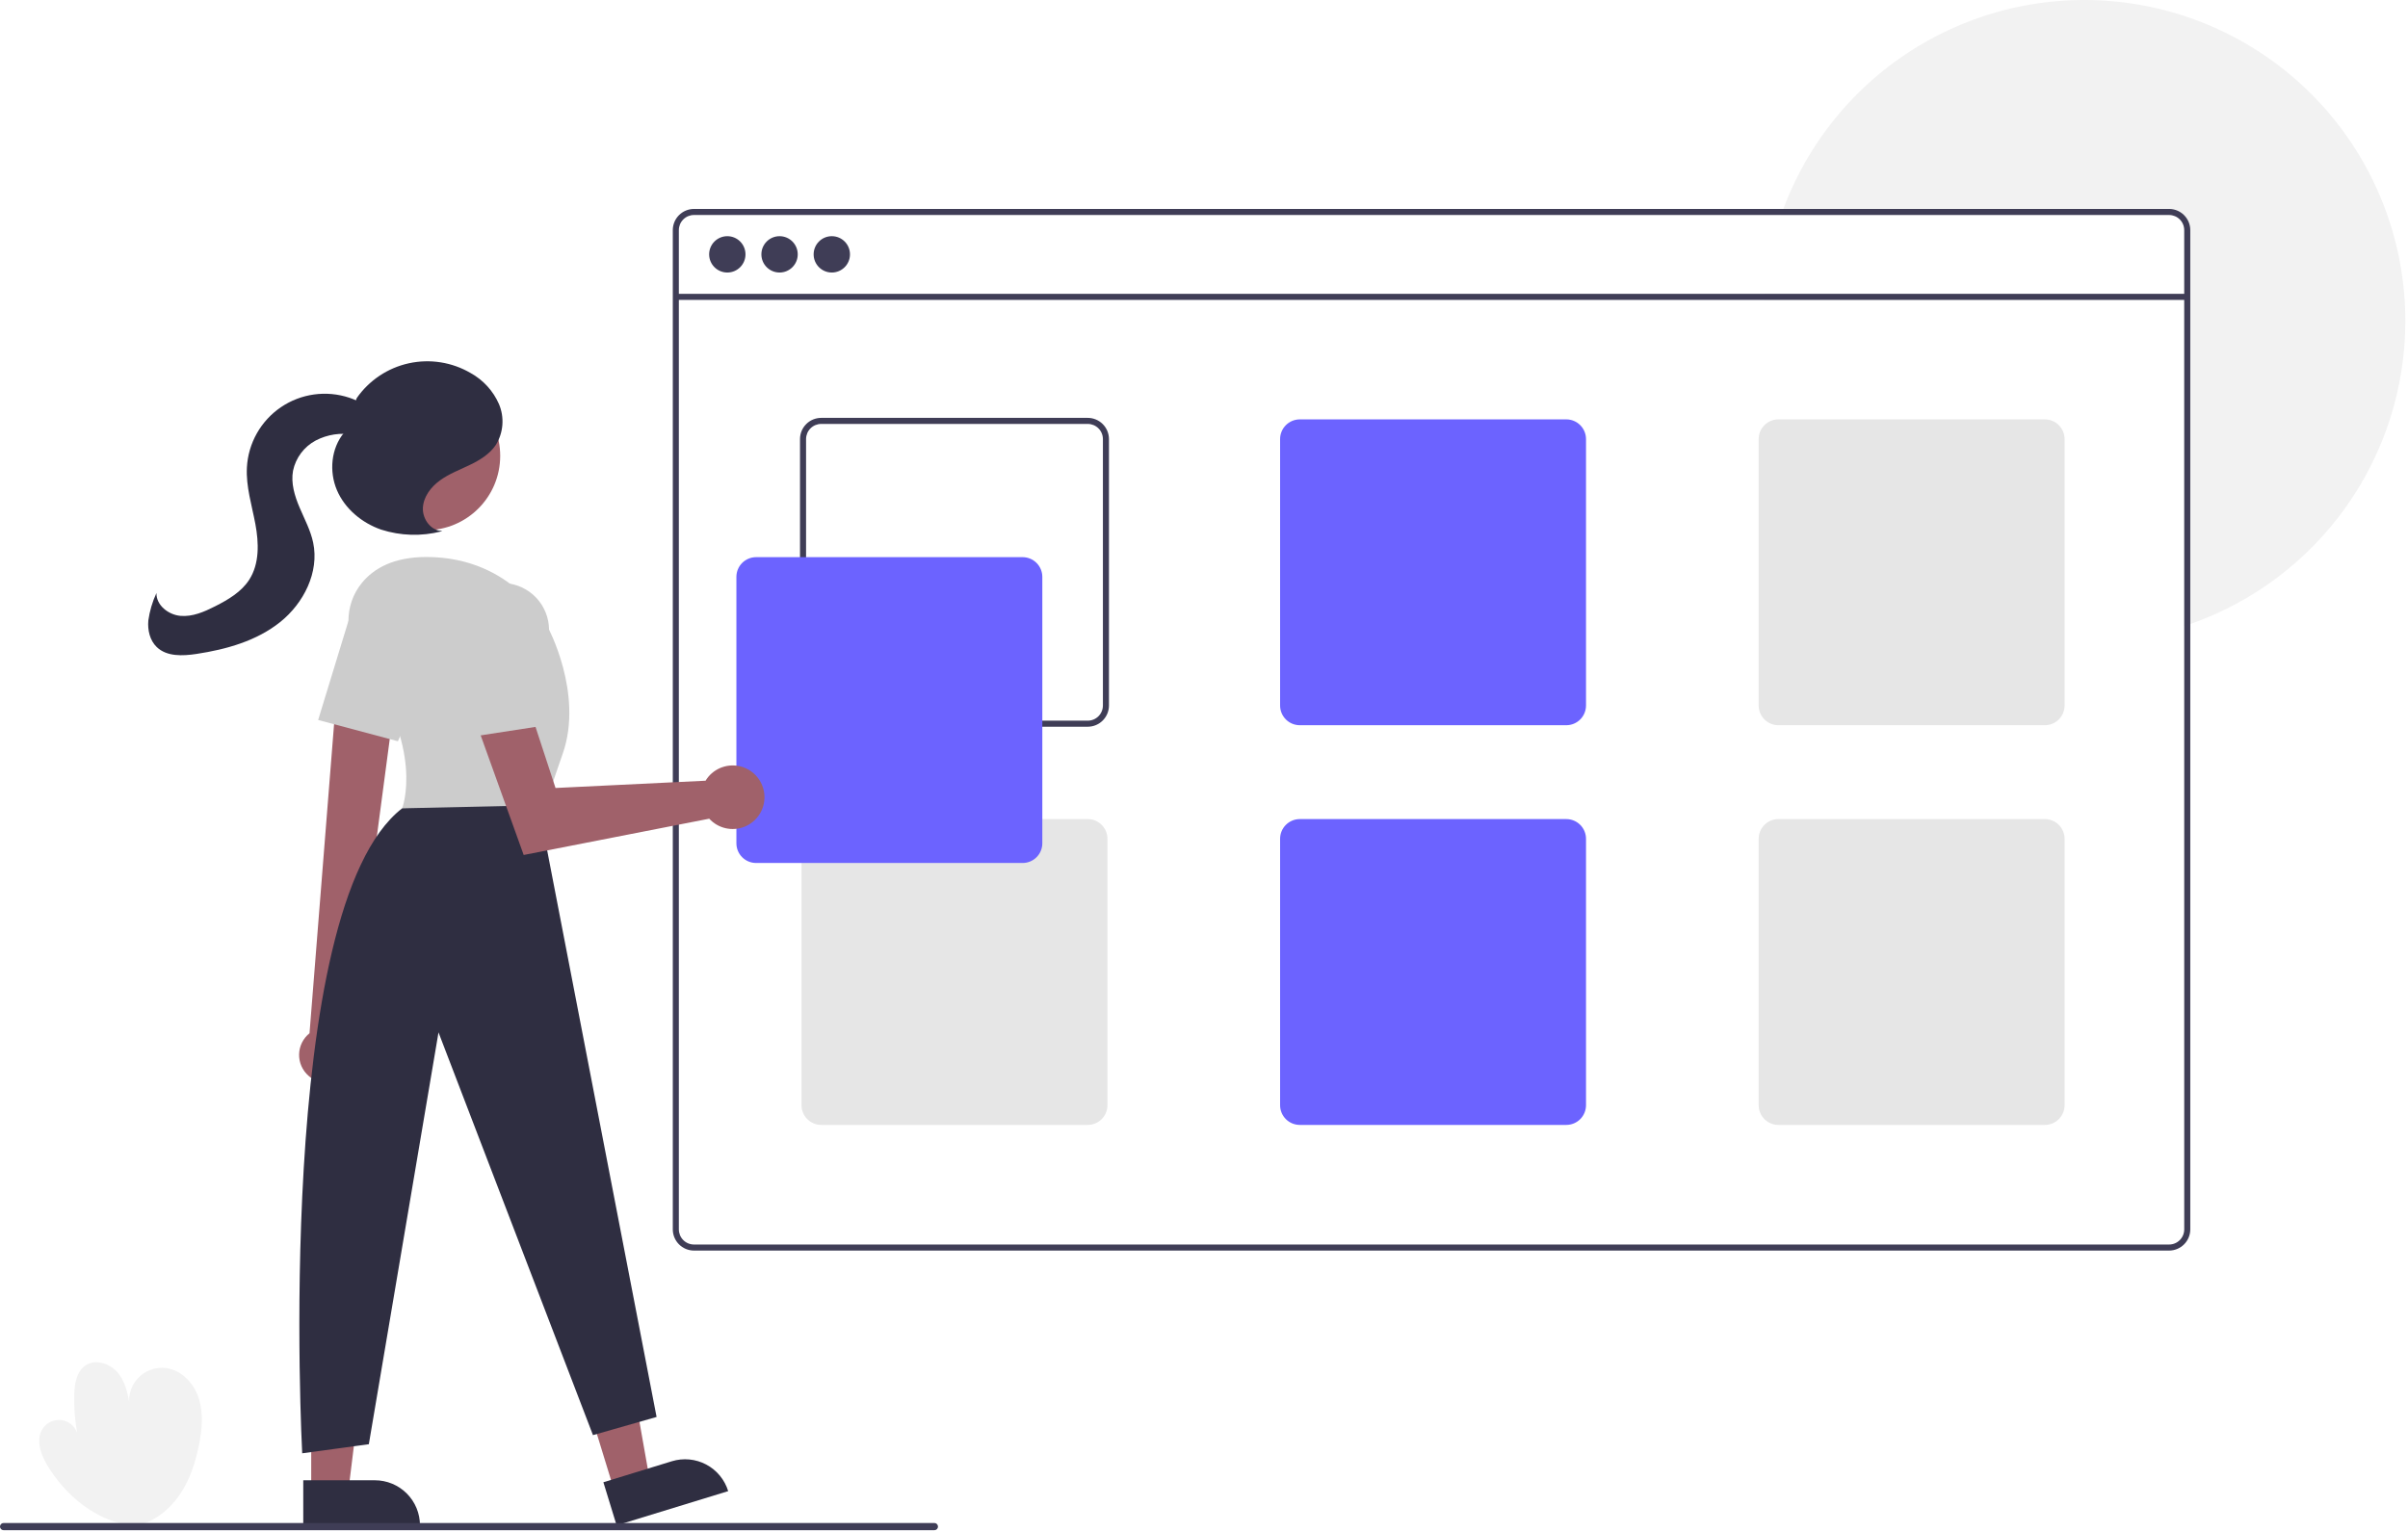 <svg width="795" height="506" viewBox="0 0 795 506" fill="none" xmlns="http://www.w3.org/2000/svg">
<g clip-path="url(#clip0)">
<path d="M44.519 503.871C32.268 502.863 21.452 494 15.301 483.357C13.238 479.788 11.825 475.107 14.161 471.71C14.829 470.738 15.753 469.969 16.831 469.488C17.908 469.008 19.098 468.834 20.268 468.986C21.438 469.138 22.543 469.61 23.462 470.351C24.381 471.091 25.078 472.07 25.476 473.181C24.723 469.012 24.4 464.776 24.511 460.54C24.605 456.954 25.282 452.9 28.264 450.906C31.724 448.592 36.71 450.429 39.226 453.744C41.742 457.059 42.425 461.37 43.029 465.488C42.536 463.745 42.488 461.907 42.889 460.14C43.29 458.374 44.128 456.737 45.326 455.378C46.523 454.02 48.043 452.983 49.745 452.363C51.446 451.743 53.276 451.56 55.067 451.831C60.134 452.596 64.103 456.983 65.652 461.867C67.201 466.752 66.717 472.048 65.72 477.074C64.552 482.968 62.655 488.815 59.239 493.758C55.824 498.702 50.751 502.687 44.866 503.897L44.519 503.871Z" fill="#F2F2F2"/>
<path d="M794.122 106C794.122 127.984 787.289 149.424 774.569 167.354C761.849 185.284 743.871 198.817 723.122 206.08C722.462 206.31 721.792 206.54 721.122 206.75V99.04H582.352C582.392 98.37 582.442 97.7 582.502 97.04H721.122V76C721.121 74.674 720.594 73.403 719.657 72.465C718.719 71.528 717.448 71.001 716.122 71H588.042C588.272 70.33 588.512 69.66 588.772 69C597.449 45.71 614.032 26.21 635.626 13.905C657.22 1.6 682.45 -2.727 706.91 1.68C731.369 6.087 753.503 18.948 769.444 38.016C785.385 57.084 794.119 81.147 794.122 106V106Z" fill="#F2F2F2"/>
<path d="M716.122 69H229.122C227.266 69.002 225.487 69.74 224.174 71.052C222.862 72.365 222.124 74.144 222.122 76V406C222.124 407.856 222.862 409.635 224.174 410.947C225.487 412.26 227.266 412.998 229.122 413H716.122C717.978 412.998 719.757 412.26 721.069 410.947C722.382 409.635 723.12 407.856 723.122 406V76C723.12 74.144 722.382 72.365 721.069 71.052C719.757 69.74 717.978 69.002 716.122 69V69ZM721.122 406C721.121 407.326 720.594 408.597 719.657 409.535C718.719 410.473 717.448 411 716.122 411H229.122C227.796 411 226.524 410.473 225.587 409.535C224.649 408.597 224.122 407.326 224.122 406V76C224.122 74.674 224.649 73.403 225.587 72.465C226.524 71.528 227.796 71.001 229.122 71H716.122C717.448 71.001 718.719 71.528 719.657 72.465C720.594 73.403 721.121 74.674 721.122 76V406Z" fill="#3F3D56"/>
<path d="M722.122 97.04H223.122V99.04H722.122V97.04Z" fill="#3F3D56"/>
<path d="M240.122 90C243.436 90 246.122 87.314 246.122 84C246.122 80.686 243.436 78 240.122 78C236.808 78 234.122 80.686 234.122 84C234.122 87.314 236.808 90 240.122 90Z" fill="#3F3D56"/>
<path d="M257.372 90C260.686 90 263.372 87.314 263.372 84C263.372 80.686 260.686 78 257.372 78C254.058 78 251.372 80.686 251.372 84C251.372 87.314 254.058 90 257.372 90Z" fill="#3F3D56"/>
<path d="M274.622 90C277.936 90 280.622 87.314 280.622 84C280.622 80.686 277.936 78 274.622 78C271.308 78 268.622 80.686 268.622 84C268.622 87.314 271.308 90 274.622 90Z" fill="#3F3D56"/>
<path d="M359.122 138H271.122C269.266 138.002 267.487 138.74 266.174 140.053C264.862 141.365 264.124 143.144 264.122 145V233C264.124 234.856 264.862 236.635 266.174 237.947C267.487 239.26 269.266 239.998 271.122 240H359.122C360.978 239.998 362.757 239.26 364.069 237.947C365.382 236.635 366.12 234.856 366.122 233V145C366.12 143.144 365.382 141.365 364.069 140.053C362.757 138.74 360.978 138.002 359.122 138V138ZM364.122 233C364.121 234.326 363.594 235.597 362.657 236.535C361.719 237.473 360.448 237.999 359.122 238H271.122C269.796 237.999 268.524 237.473 267.587 236.535C266.649 235.597 266.122 234.326 266.122 233V145C266.122 143.674 266.649 142.403 267.587 141.465C268.524 140.527 269.796 140.001 271.122 140H359.122C360.448 140.001 361.719 140.527 362.657 141.465C363.594 142.403 364.121 143.674 364.122 145V233Z" fill="#3F3D56"/>
<path d="M517.122 138.5H429.122C427.399 138.503 425.748 139.189 424.529 140.408C423.311 141.626 422.625 143.277 422.622 145V233C422.625 234.723 423.311 236.374 424.529 237.593C425.748 238.811 427.399 239.497 429.122 239.5H517.122C518.845 239.497 520.496 238.811 521.714 237.593C522.933 236.374 523.618 234.723 523.622 233V145C523.618 143.277 522.933 141.626 521.714 140.408C520.496 139.189 518.845 138.503 517.122 138.5V138.5Z" fill="#6C63FF"/>
<path d="M675.122 138.5H587.122C585.399 138.503 583.748 139.189 582.529 140.408C581.311 141.626 580.625 143.277 580.622 145V233C580.625 234.723 581.311 236.374 582.529 237.593C583.748 238.811 585.399 239.497 587.122 239.5H675.122C676.845 239.497 678.496 238.811 679.714 237.593C680.933 236.374 681.618 234.723 681.622 233V145C681.618 143.277 680.933 141.626 679.714 140.408C678.496 139.189 676.845 138.503 675.122 138.5V138.5Z" fill="#E6E6E6"/>
<path d="M359.122 270.5H271.122C269.399 270.503 267.748 271.189 266.529 272.408C265.311 273.626 264.625 275.277 264.622 277V365C264.625 366.723 265.311 368.374 266.529 369.592C267.748 370.811 269.399 371.497 271.122 371.5H359.122C360.845 371.497 362.496 370.811 363.714 369.592C364.933 368.374 365.618 366.723 365.622 365V277C365.618 275.277 364.933 273.626 363.714 272.408C362.496 271.189 360.845 270.503 359.122 270.5V270.5Z" fill="#E6E6E6"/>
<path d="M517.122 270.5H429.122C427.399 270.503 425.748 271.189 424.529 272.408C423.311 273.626 422.625 275.277 422.622 277V365C422.625 366.723 423.311 368.374 424.529 369.592C425.748 370.811 427.399 371.497 429.122 371.5H517.122C518.845 371.497 520.496 370.811 521.714 369.592C522.933 368.374 523.618 366.723 523.622 365V277C523.618 275.277 522.933 273.626 521.714 272.408C520.496 271.189 518.845 270.503 517.122 270.5V270.5Z" fill="#6C63FF"/>
<path d="M675.122 270.5H587.122C585.399 270.503 583.748 271.189 582.529 272.408C581.311 273.626 580.625 275.277 580.622 277V365C580.625 366.723 581.311 368.374 582.529 369.592C583.748 370.811 585.399 371.497 587.122 371.5H675.122C676.845 371.497 678.496 370.811 679.714 369.592C680.933 368.374 681.618 366.723 681.622 365V277C681.618 275.277 680.933 273.626 679.714 272.408C678.496 271.189 676.845 270.503 675.122 270.5V270.5Z" fill="#E6E6E6"/>
<path d="M337.622 285H249.622C247.899 284.998 246.246 284.313 245.028 283.094C243.809 281.875 243.124 280.223 243.122 278.5V190.5C243.124 188.777 243.809 187.125 245.028 185.906C246.246 184.687 247.899 184.002 249.622 184H337.622C339.345 184.002 340.997 184.687 342.216 185.906C343.434 187.125 344.12 188.777 344.122 190.5V278.5C344.12 280.223 343.434 281.875 342.216 283.094C340.997 284.313 339.345 284.998 337.622 285V285Z" fill="#6C63FF"/>
<path d="M202.746 492.088L214.466 488.491L206.17 441.573L188.872 446.881L202.746 492.088Z" fill="#A0616A"/>
<path d="M240.41 492.438L203.575 503.742L199.207 489.51L221.81 482.573C223.679 482 225.643 481.8 227.589 481.985C229.535 482.171 231.426 482.737 233.153 483.653C234.88 484.569 236.41 485.817 237.655 487.324C238.9 488.831 239.836 490.569 240.41 492.438V492.438V492.438Z" fill="#2F2E41"/>
<path d="M102.748 492.358L115.008 492.357L120.84 445.069L102.746 445.07L102.748 492.358Z" fill="#A0616A"/>
<path d="M138.652 503.74L100.121 503.742L100.12 488.855L123.764 488.854C125.719 488.854 127.655 489.239 129.461 489.987C131.267 490.735 132.909 491.831 134.291 493.214C135.674 494.596 136.77 496.237 137.518 498.043C138.267 499.849 138.652 501.785 138.652 503.74L138.652 503.74Z" fill="#2F2E41"/>
<path d="M101.868 355.28C100.861 354.398 100.06 353.304 99.521 352.078C98.982 350.852 98.718 349.523 98.748 348.183C98.778 346.844 99.102 345.528 99.696 344.328C100.29 343.127 101.14 342.071 102.186 341.235L111.692 221.54L131.022 226.37L115.545 343.129C116.834 344.979 117.399 347.238 117.133 349.478C116.868 351.717 115.79 353.781 114.104 355.279C112.418 356.777 110.242 357.605 107.986 357.605C105.731 357.605 103.554 356.778 101.868 355.28V355.28Z" fill="#A0616A"/>
<path d="M140.579 175.116C154.144 175.116 165.14 164.12 165.14 150.555C165.14 136.99 154.144 125.994 140.579 125.994C127.014 125.994 116.018 136.99 116.018 150.555C116.018 164.12 127.014 175.116 140.579 175.116Z" fill="#A0616A"/>
<path d="M119.223 217.859C113.681 210.251 113.51 199.772 119.48 192.495C123.376 187.745 129.892 183.945 140.772 183.945C169.772 183.945 180.772 206.945 180.772 206.945C180.772 206.945 192.772 228.945 185.772 248.945C178.772 268.945 178.772 270.945 178.772 270.945L132.772 266.945C132.772 266.945 140.532 247.113 119.223 217.859Z" fill="#CCCCCC"/>
<path d="M105.038 237.767L114.947 205.346C115.611 203.175 116.743 201.177 118.264 199.492C119.785 197.807 121.658 196.476 123.75 195.594C125.842 194.712 128.102 194.301 130.37 194.388C132.638 194.476 134.86 195.061 136.877 196.101V196.101C140.378 197.914 143.058 200.99 144.374 204.706C145.69 208.422 145.544 212.499 143.965 216.111L131.367 244.802L105.038 237.767Z" fill="#CCCCCC"/>
<path d="M177.772 265.945L216.772 467.945L195.772 473.945L144.772 340.945L121.772 476.945L99.772 479.945C99.772 479.945 90.122 300 132.772 266.945L177.772 265.945Z" fill="#2F2E41"/>
<path d="M233.903 256.477C233.547 256.901 233.226 257.352 232.941 257.827L183.406 260.228L173.867 231.109L157.305 238.98L172.893 282.352L234.155 270.371C235.595 271.942 237.479 273.039 239.556 273.513C241.634 273.988 243.807 273.819 245.787 273.029C247.766 272.239 249.458 270.865 250.637 269.09C251.817 267.314 252.428 265.222 252.389 263.091C252.35 260.96 251.664 258.892 250.421 257.16C249.178 255.429 247.437 254.117 245.431 253.399C243.424 252.681 241.246 252.591 239.187 253.141C237.128 253.691 235.285 254.855 233.903 256.477V256.477Z" fill="#A0616A"/>
<path d="M150.375 209.849C150.11 207.595 150.343 205.309 151.058 203.155C151.773 201 152.953 199.029 154.513 197.381C156.074 195.732 157.978 194.447 160.09 193.615C162.202 192.783 164.472 192.425 166.737 192.567V192.567C170.671 192.82 174.362 194.559 177.061 197.432C179.76 200.305 181.265 204.097 181.272 208.039V239.374L154.336 243.518L150.375 209.849Z" fill="#CCCCCC"/>
<path d="M145.981 175.339C142.294 175.323 139.451 171.442 139.616 167.759C139.781 164.076 142.254 160.836 145.234 158.666C148.214 156.496 151.709 155.174 155.032 153.579C158.356 151.983 161.65 149.993 163.702 146.931C164.941 144.926 165.681 142.653 165.859 140.303C166.037 137.953 165.648 135.595 164.725 133.426C162.816 129.089 159.537 125.498 155.392 123.202C149.234 119.598 141.944 118.445 134.975 119.974C128.006 121.503 121.868 125.601 117.785 131.452L113.577 142.91C109.289 148.066 108.609 155.724 111.244 161.89C113.88 168.056 119.493 172.696 125.826 174.901C132.251 176.966 139.129 177.172 145.667 175.496" fill="#2F2E41"/>
<path d="M123.534 137.179C121.725 134.279 118.59 132.435 115.348 131.353C111.593 130.1 107.599 129.73 103.677 130.272C99.756 130.814 96.012 132.255 92.738 134.481C89.465 136.707 86.749 139.658 84.802 143.106C82.855 146.553 81.731 150.403 81.516 154.356C81.172 160.671 83.149 166.845 84.311 173.061C85.473 179.277 85.704 186.143 82.277 191.457C79.666 195.505 75.313 198.054 71.016 200.23C67.435 202.044 63.561 203.746 59.563 203.384C55.565 203.023 51.546 199.856 51.652 195.843C50.314 198.72 49.41 201.781 48.971 204.923C48.69 208.079 49.467 211.485 51.747 213.685C55.06 216.884 60.309 216.65 64.862 215.96C74.719 214.466 84.701 211.664 92.488 205.44C100.275 199.215 105.443 188.965 103.392 179.208C102.535 175.133 100.522 171.412 98.895 167.579C97.268 163.745 95.998 159.552 96.746 155.455C97.188 153.344 98.088 151.356 99.383 149.631C100.677 147.906 102.335 146.487 104.238 145.473C108.087 143.471 112.491 142.804 116.761 143.574C119.56 144.033 123.055 144.746 124.715 142.446C125.155 141.718 125.38 140.88 125.363 140.029C125.347 139.178 125.089 138.349 124.621 137.638C123.664 136.232 122.444 135.023 121.029 134.078" fill="#2F2E41"/>
<path d="M308.485 505.345H1.191C1.034 505.346 0.879 505.315 0.734 505.255C0.589 505.196 0.457 505.108 0.347 504.998C0.236 504.887 0.148 504.756 0.088 504.611C0.028 504.466 -0.003 504.311 -0.003 504.154C-0.003 503.998 0.028 503.843 0.088 503.698C0.148 503.553 0.236 503.422 0.347 503.311C0.457 503.201 0.589 503.113 0.734 503.053C0.879 502.994 1.034 502.963 1.191 502.964H308.485C308.641 502.963 308.797 502.994 308.941 503.053C309.086 503.113 309.218 503.201 309.329 503.311C309.44 503.422 309.528 503.553 309.588 503.698C309.648 503.843 309.679 503.998 309.679 504.154C309.679 504.311 309.648 504.466 309.588 504.611C309.528 504.756 309.44 504.887 309.329 504.998C309.218 505.108 309.086 505.196 308.941 505.255C308.797 505.315 308.641 505.346 308.485 505.345V505.345Z" fill="#3F3D56"/>
</g>
<defs>
<clipPath id="clip0">
<rect width="794.122" height="505.345" fill="white"/>
</clipPath>
</defs>
</svg>
